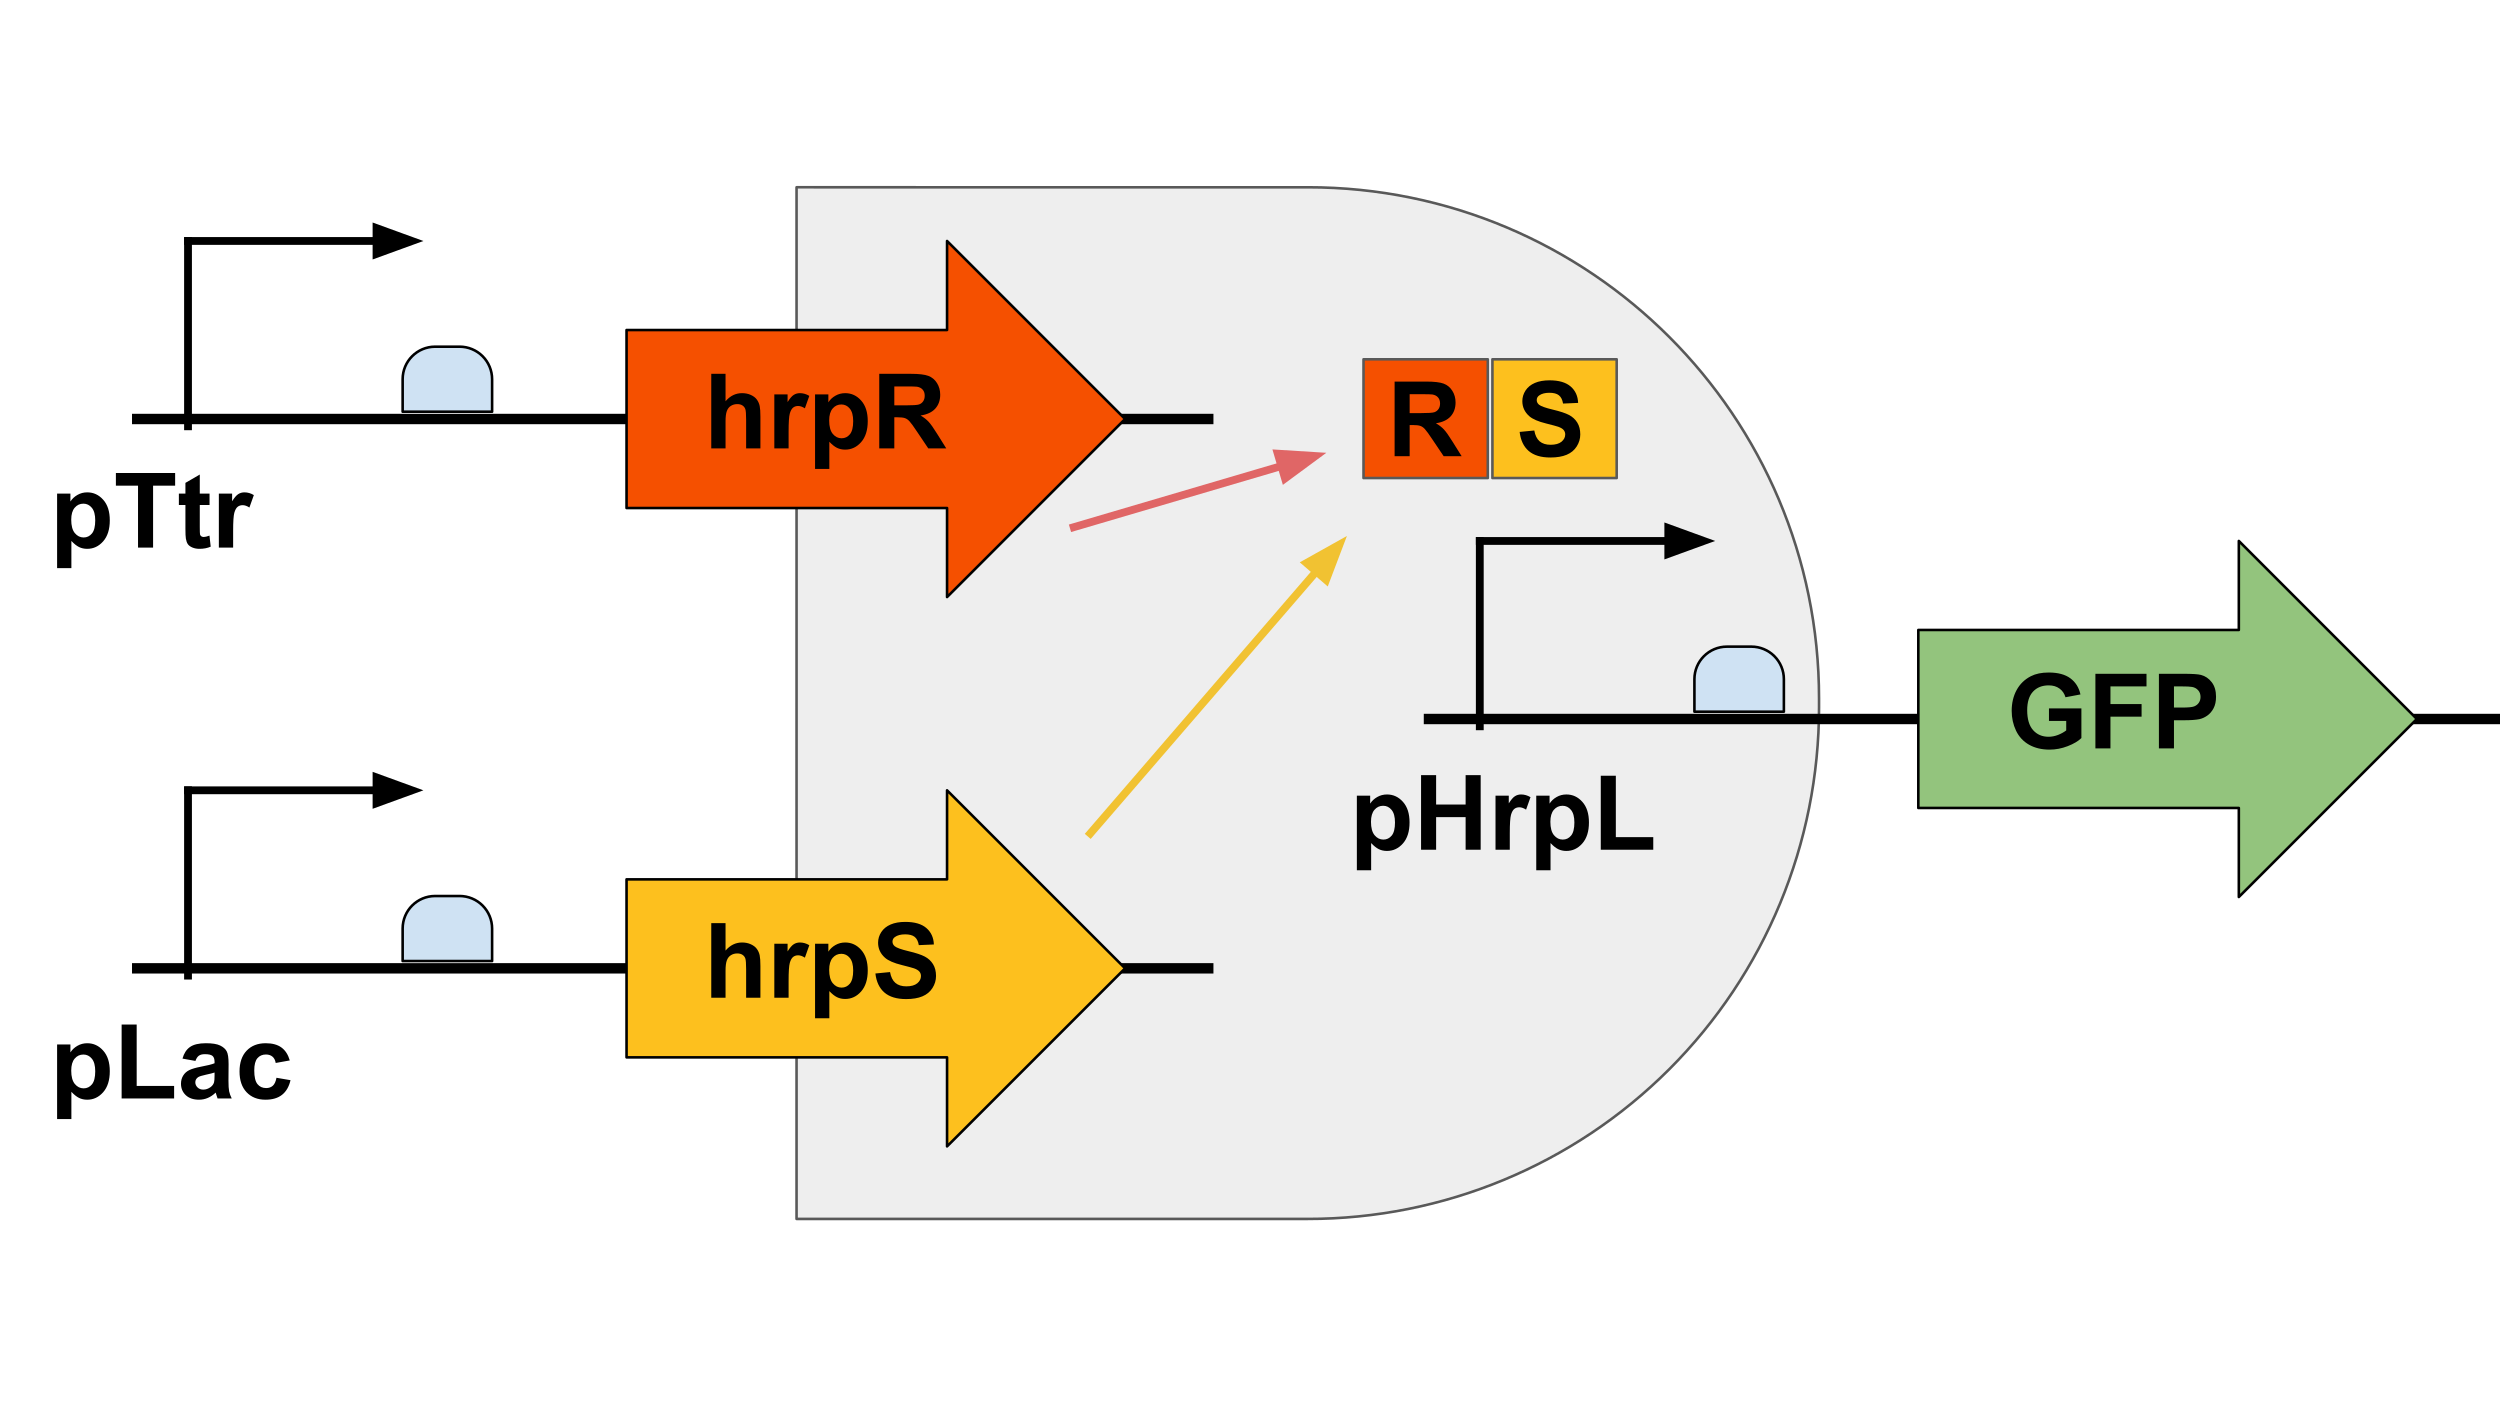 <svg version="1.1" viewBox="0.0 0.0 960.0 540.0" fill="none" stroke="none" stroke-linecap="square" stroke-miterlimit="10" xmlns:xlink="http://www.w3.org/1999/xlink" xmlns="http://www.w3.org/2000/svg"><rect x="0.0" y="0.0" width="960.0" height="540.0" fill="#333333" stroke="none"/><clipPath id="ga71d2e1920_0_3.0"><path d="m0 0l960.0 0l0 540.0l-960.0 0l0 -540.0z" clip-rule="nonzero"/></clipPath><g clip-path="url(#ga71d2e1920_0_3.0)"><path fill="#ffffff" d="m0 0l960.0 0l0 540.0l-960.0 0z" fill-rule="evenodd"/><path fill="#eeeeee" d="m698.508 268.227l0 3.528l0 0c0 52.066 -20.683 101.999 -57.499 138.816c-36.816 36.816 -86.75 57.499 -138.816 57.499l-196.315 0c-0.002 0 -0.003 -0.001 -0.003 -0.003l0.003 -396.154l0 0c0 -0.002 0.001 -0.003 0.003 -0.003l196.312 0.003l0 0c108.422 0 196.315 87.893 196.315 196.315z" fill-rule="evenodd"/><path stroke="#595959" stroke-width="1.0" stroke-linejoin="round" stroke-linecap="butt" d="m698.508 268.227l0 3.528l0 0c0 52.066 -20.683 101.999 -57.499 138.816c-36.816 36.816 -86.75 57.499 -138.816 57.499l-196.315 0c-0.002 0 -0.003 -0.001 -0.003 -0.003l0.003 -396.154l0 0c0 -0.002 0.001 -0.003 0.003 -0.003l196.312 0.003l0 0c108.422 0 196.315 87.893 196.315 196.315z" fill-rule="evenodd"/><path fill="#000000" fill-opacity="0.0" d="m509.318 278.892l163.496 0l0 58.047l-163.496 0z" fill-rule="evenodd"/><path fill="#000000" d="m521.036 305.542l5.109 0l0 3.047q1.0 -1.562 2.703 -2.531q1.703 -0.984 3.766 -0.984q3.609 0 6.125 2.844q2.531 2.828 2.531 7.891q0 5.188 -2.547 8.078q-2.531 2.875 -6.141 2.875q-1.719 0 -3.125 -0.688q-1.391 -0.688 -2.938 -2.344l0 10.453l-5.484 0l0 -28.641zm5.422 10.031q0 3.484 1.391 5.156q1.391 1.672 3.375 1.672q1.922 0 3.188 -1.531q1.266 -1.531 1.266 -5.031q0 -3.266 -1.312 -4.844q-1.297 -1.578 -3.234 -1.578q-2.016 0 -3.344 1.562q-1.328 1.547 -1.328 4.594zm19.23 10.719l0 -28.641l5.781 0l0 11.281l11.328 0l0 -11.281l5.781 0l0 28.641l-5.781 0l0 -12.516l-11.328 0l0 12.516l-5.781 0zm34.074 0l-5.484 0l0 -20.75l5.094 0l0 2.953q1.312 -2.094 2.359 -2.75q1.047 -0.672 2.375 -0.672q1.875 0 3.609 1.047l-1.703 4.781q-1.391 -0.906 -2.578 -0.906q-1.156 0 -1.953 0.641q-0.797 0.641 -1.266 2.297q-0.453 1.656 -0.453 6.953l0 6.406zm10.16 -20.75l5.109 0l0 3.047q1.0 -1.562 2.703 -2.531q1.703 -0.984 3.766 -0.984q3.609 0 6.125 2.844q2.531 2.828 2.531 7.891q0 5.188 -2.547 8.078q-2.531 2.875 -6.141 2.875q-1.719 0 -3.125 -0.688q-1.391 -0.688 -2.938 -2.344l0 10.453l-5.484 0l0 -28.641zm5.422 10.031q0 3.484 1.391 5.156q1.391 1.672 3.375 1.672q1.922 0 3.188 -1.531q1.266 -1.531 1.266 -5.031q0 -3.266 -1.312 -4.844q-1.297 -1.578 -3.234 -1.578q-2.016 0 -3.344 1.562q-1.328 1.547 -1.328 4.594zm19.355 10.719l0 -28.406l5.781 0l0 23.578l14.375 0l0 4.828l-20.156 0z" fill-rule="nonzero"/><path fill="#000000" fill-opacity="0.0" d="m548.73 276.087l411.271 0" fill-rule="evenodd"/><path stroke="#000000" stroke-width="4.0" stroke-linejoin="round" stroke-linecap="butt" d="m548.73 276.087l411.271 0" fill-rule="evenodd"/><path fill="#93c47d" d="m736.635 241.905l123.075 0l0 -34.182l68.364 68.364l-68.364 68.364l0 -34.182l-123.075 0z" fill-rule="evenodd"/><path stroke="#000000" stroke-width="1.0" stroke-linejoin="round" stroke-linecap="butt" d="m736.635 241.905l123.075 0l0 -34.182l68.364 68.364l-68.364 68.364l0 -34.182l-123.075 0z" fill-rule="evenodd"/><path fill="#000000" fill-opacity="0.0" d="m568.239 207.723l90.386 0" fill-rule="evenodd"/><path stroke="#000000" stroke-width="3.0" stroke-linejoin="round" stroke-linecap="butt" d="m568.239 207.723l72.386 0" fill-rule="evenodd"/><path fill="#000000" stroke="#000000" stroke-width="3.0" stroke-linecap="butt" d="m640.625 212.678l13.614 -4.955l-13.614 -4.955z" fill-rule="evenodd"/><path fill="#000000" fill-opacity="0.0" d="m568.239 207.723l0 71.168" fill-rule="evenodd"/><path stroke="#000000" stroke-width="3.0" stroke-linejoin="round" stroke-linecap="butt" d="m568.239 207.723l0 71.168" fill-rule="evenodd"/><path fill="#cfe2f3" d="m663.142 248.308l9.377 0l0 0c3.312 0 6.488 1.316 8.83 3.658c2.342 2.342 3.658 5.518 3.658 8.83l0 12.488c0 1.5258789E-4 -1.2207031E-4 2.746582E-4 -3.0517578E-4 2.746582E-4l-34.352 -2.746582E-4l0 0c-1.2207031E-4 0 -2.4414062E-4 -1.2207031E-4 -2.4414062E-4 -3.0517578E-4l2.4414062E-4 -12.487l0 0c0 -6.897 5.591 -12.488 12.488 -12.488z" fill-rule="evenodd"/><path stroke="#000000" stroke-width="1.0" stroke-linejoin="round" stroke-linecap="butt" d="m663.142 248.308l9.377 0l0 0c3.312 0 6.488 1.316 8.83 3.658c2.342 2.342 3.658 5.518 3.658 8.83l0 12.488c0 1.5258789E-4 -1.2207031E-4 2.746582E-4 -3.0517578E-4 2.746582E-4l-34.352 -2.746582E-4l0 0c-1.2207031E-4 0 -2.4414062E-4 -1.2207031E-4 -2.4414062E-4 -3.0517578E-4l2.4414062E-4 -12.487l0 0c0 -6.897 5.591 -12.488 12.488 -12.488z" fill-rule="evenodd"/><path fill="#000000" fill-opacity="0.0" d="m761.569 239.974l136.504 0l0 72.22l-136.504 0z" fill-rule="evenodd"/><path fill="#000000" d="m786.803 276.843l0 -4.828l12.453 0l0 11.406q-1.812 1.766 -5.266 3.109q-3.438 1.328 -6.969 1.328q-4.5 0 -7.844 -1.875q-3.328 -1.891 -5.016 -5.391q-1.672 -3.516 -1.672 -7.641q0 -4.469 1.875 -7.938q1.875 -3.484 5.484 -5.344q2.75 -1.422 6.859 -1.422q5.328 0 8.328 2.234q3.0 2.234 3.859 6.188l-5.75 1.078q-0.609 -2.109 -2.281 -3.328q-1.656 -1.234 -4.156 -1.234q-3.797 0 -6.031 2.406q-2.234 2.406 -2.234 7.125q0 5.109 2.266 7.656q2.266 2.547 5.938 2.547q1.812 0 3.641 -0.703q1.828 -0.719 3.141 -1.734l0 -3.641l-6.625 0zm17.832 10.531l0 -28.641l19.625 0l0 4.844l-13.844 0l0 6.781l11.953 0l0 4.844l-11.953 0l0 12.172l-5.781 0zm24.387 0l0 -28.641l9.281 0q5.281 0 6.875 0.438q2.469 0.641 4.125 2.797q1.656 2.156 1.656 5.578q0 2.641 -0.953 4.438q-0.953 1.797 -2.438 2.828q-1.469 1.016 -3.0 1.344q-2.062 0.422 -5.984 0.422l-3.781 0l0 10.797l-5.781 0zm5.781 -23.797l0 8.125l3.172 0q3.422 0 4.562 -0.438q1.156 -0.453 1.812 -1.406q0.656 -0.969 0.656 -2.234q0 -1.562 -0.922 -2.578q-0.922 -1.016 -2.328 -1.266q-1.031 -0.203 -4.156 -0.203l-2.797 0z" fill-rule="nonzero"/><path fill="#000000" fill-opacity="0.0" d="m52.69 160.903l411.271 0" fill-rule="evenodd"/><path stroke="#000000" stroke-width="4.0" stroke-linejoin="round" stroke-linecap="butt" d="m52.69 160.903l411.271 0" fill-rule="evenodd"/><path fill="#f55000" d="m240.594 126.721l123.075 0l0 -34.182l68.364 68.364l-68.364 68.364l0 -34.182l-123.075 0z" fill-rule="evenodd"/><path stroke="#000000" stroke-width="1.0" stroke-linejoin="round" stroke-linecap="butt" d="m240.594 126.721l123.075 0l0 -34.182l68.364 68.364l-68.364 68.364l0 -34.182l-123.075 0z" fill-rule="evenodd"/><path fill="#000000" fill-opacity="0.0" d="m72.198 92.539l90.386 0" fill-rule="evenodd"/><path stroke="#000000" stroke-width="3.0" stroke-linejoin="round" stroke-linecap="butt" d="m72.198 92.539l72.386 0" fill-rule="evenodd"/><path fill="#000000" stroke="#000000" stroke-width="3.0" stroke-linecap="butt" d="m144.585 97.495l13.614 -4.955l-13.614 -4.955z" fill-rule="evenodd"/><path fill="#000000" fill-opacity="0.0" d="m72.198 92.539l0 71.168" fill-rule="evenodd"/><path stroke="#000000" stroke-width="3.0" stroke-linejoin="round" stroke-linecap="butt" d="m72.198 92.539l0 71.168" fill-rule="evenodd"/><path fill="#cfe2f3" d="m167.102 133.124l9.377 0l0 0c3.312 0 6.488 1.316 8.83 3.658c2.342 2.342 3.658 5.518 3.658 8.83l0 12.488c0 1.5258789E-4 -1.373291E-4 2.746582E-4 -2.89917E-4 2.746582E-4l-34.352 -2.746582E-4l0 0c-1.5258789E-4 0 -2.746582E-4 -1.373291E-4 -2.746582E-4 -2.89917E-4l2.746582E-4 -12.487l0 0c0 -6.897 5.591 -12.488 12.488 -12.488z" fill-rule="evenodd"/><path stroke="#000000" stroke-width="1.0" stroke-linejoin="round" stroke-linecap="butt" d="m167.102 133.124l9.377 0l0 0c3.312 0 6.488 1.316 8.83 3.658c2.342 2.342 3.658 5.518 3.658 8.83l0 12.488c0 1.5258789E-4 -1.373291E-4 2.746582E-4 -2.89917E-4 2.746582E-4l-34.352 -2.746582E-4l0 0c-1.5258789E-4 0 -2.746582E-4 -1.373291E-4 -2.746582E-4 -2.89917E-4l2.746582E-4 -12.487l0 0c0 -6.897 5.591 -12.488 12.488 -12.488z" fill-rule="evenodd"/><path fill="#000000" fill-opacity="0.0" d="m52.69 371.847l411.271 0" fill-rule="evenodd"/><path stroke="#000000" stroke-width="4.0" stroke-linejoin="round" stroke-linecap="butt" d="m52.69 371.847l411.271 0" fill-rule="evenodd"/><path fill="#fdc01e" d="m240.594 337.665l123.075 0l0 -34.182l68.364 68.364l-68.364 68.364l0 -34.182l-123.075 0z" fill-rule="evenodd"/><path stroke="#000000" stroke-width="1.0" stroke-linejoin="round" stroke-linecap="butt" d="m240.594 337.665l123.075 0l0 -34.182l68.364 68.364l-68.364 68.364l0 -34.182l-123.075 0z" fill-rule="evenodd"/><path fill="#000000" fill-opacity="0.0" d="m72.198 303.483l90.386 0" fill-rule="evenodd"/><path stroke="#000000" stroke-width="3.0" stroke-linejoin="round" stroke-linecap="butt" d="m72.198 303.483l72.386 0" fill-rule="evenodd"/><path fill="#000000" stroke="#000000" stroke-width="3.0" stroke-linecap="butt" d="m144.585 308.438l13.614 -4.955l-13.614 -4.955z" fill-rule="evenodd"/><path fill="#000000" fill-opacity="0.0" d="m72.198 303.483l0 71.169" fill-rule="evenodd"/><path stroke="#000000" stroke-width="3.0" stroke-linejoin="round" stroke-linecap="butt" d="m72.198 303.483l0 71.169" fill-rule="evenodd"/><path fill="#cfe2f3" d="m167.102 344.068l9.377 0l0 0c3.312 0 6.488 1.316 8.83 3.658c2.342 2.342 3.658 5.518 3.658 8.83l0 12.488c0 1.5258789E-4 -1.373291E-4 2.746582E-4 -2.89917E-4 2.746582E-4l-34.352 -2.746582E-4l0 0c-1.5258789E-4 0 -2.746582E-4 -1.2207031E-4 -2.746582E-4 -2.746582E-4l2.746582E-4 -12.487l0 0c0 -6.897 5.591 -12.488 12.488 -12.488z" fill-rule="evenodd"/><path stroke="#000000" stroke-width="1.0" stroke-linejoin="round" stroke-linecap="butt" d="m167.102 344.068l9.377 0l0 0c3.312 0 6.488 1.316 8.83 3.658c2.342 2.342 3.658 5.518 3.658 8.83l0 12.488c0 1.5258789E-4 -1.373291E-4 2.746582E-4 -2.89917E-4 2.746582E-4l-34.352 -2.746582E-4l0 0c-1.5258789E-4 0 -2.746582E-4 -1.2207031E-4 -2.746582E-4 -2.746582E-4l2.746582E-4 -12.487l0 0c0 -6.897 5.591 -12.488 12.488 -12.488z" fill-rule="evenodd"/><path fill="#000000" fill-opacity="0.0" d="m10.21 162.883l198.583 0l0 93.669l-198.583 0z" fill-rule="evenodd"/><path fill="#000000" d="m21.929 189.533l5.109 0l0 3.047q1.0 -1.562 2.703 -2.531q1.703 -0.984 3.766 -0.984q3.609 0 6.125 2.844q2.531 2.828 2.531 7.891q0 5.188 -2.547 8.078q-2.531 2.875 -6.141 2.875q-1.719 0 -3.125 -0.688q-1.391 -0.688 -2.938 -2.344l0 10.453l-5.484 0l0 -28.641zm5.422 10.031q0 3.484 1.391 5.156q1.391 1.672 3.375 1.672q1.922 0 3.188 -1.531q1.266 -1.531 1.266 -5.031q0 -3.266 -1.312 -4.844q-1.297 -1.578 -3.234 -1.578q-2.016 0 -3.344 1.562q-1.328 1.547 -1.328 4.594zm25.652 10.719l0 -23.797l-8.5 0l0 -4.844l22.75 0l0 4.844l-8.469 0l0 23.797l-5.781 0zm27.465 -20.75l0 4.375l-3.75 0l0 8.359q0 2.547 0.094 2.969q0.109 0.422 0.484 0.703q0.391 0.266 0.938 0.266q0.766 0 2.203 -0.531l0.469 4.25q-1.906 0.828 -4.328 0.828q-1.484 0 -2.688 -0.5q-1.188 -0.5 -1.75 -1.281q-0.547 -0.797 -0.766 -2.141q-0.172 -0.969 -0.172 -3.875l0 -9.047l-2.516 0l0 -4.375l2.516 0l0 -4.109l5.516 -3.203l0 7.312l3.75 0zm9.055 20.75l-5.484 0l0 -20.75l5.094 0l0 2.953q1.312 -2.094 2.359 -2.75q1.047 -0.672 2.375 -0.672q1.875 0 3.609 1.047l-1.703 4.781q-1.391 -0.906 -2.578 -0.906q-1.156 0 -1.953 0.641q-0.797 0.641 -1.266 2.297q-0.453 1.656 -0.453 6.953l0 6.406z" fill-rule="nonzero"/><path fill="#000000" fill-opacity="0.0" d="m261.265 124.79l133.26 0l0 72.22l-133.26 0z" fill-rule="evenodd"/><path fill="#000000" d="m278.609 143.549l0 10.531q2.656 -3.109 6.344 -3.109q1.891 0 3.406 0.703q1.531 0.703 2.297 1.797q0.781 1.094 1.062 2.422q0.281 1.328 0.281 4.125l0 12.172l-5.484 0l0 -10.953q0 -3.266 -0.312 -4.141q-0.312 -0.891 -1.109 -1.406q-0.781 -0.516 -1.969 -0.516q-1.375 0 -2.453 0.672q-1.062 0.656 -1.562 2.0q-0.5 1.328 -0.5 3.953l0 10.391l-5.484 0l0 -28.641l5.484 0zm24.215 28.641l-5.484 0l0 -20.75l5.094 0l0 2.953q1.312 -2.094 2.359 -2.75q1.047 -0.672 2.375 -0.672q1.875 0 3.609 1.047l-1.703 4.781q-1.391 -0.906 -2.578 -0.906q-1.156 0 -1.953 0.641q-0.797 0.641 -1.266 2.297q-0.453 1.656 -0.453 6.953l0 6.406zm10.16 -20.75l5.109 0l0 3.047q1.0 -1.562 2.703 -2.531q1.703 -0.984 3.766 -0.984q3.609 0 6.125 2.844q2.531 2.828 2.531 7.891q0 5.188 -2.547 8.078q-2.531 2.875 -6.141 2.875q-1.719 0 -3.125 -0.688q-1.391 -0.688 -2.938 -2.344l0 10.453l-5.484 0l0 -28.641zm5.422 10.031q0 3.484 1.391 5.156q1.391 1.672 3.375 1.672q1.922 0 3.188 -1.531q1.266 -1.531 1.266 -5.031q0 -3.266 -1.312 -4.844q-1.297 -1.578 -3.234 -1.578q-2.016 0 -3.344 1.562q-1.328 1.547 -1.328 4.594zm19.23 10.719l0 -28.641l12.156 0q4.594 0 6.672 0.781q2.078 0.766 3.328 2.75q1.25 1.969 1.25 4.5q0 3.219 -1.891 5.328q-1.891 2.094 -5.656 2.641q1.875 1.094 3.094 2.406q1.219 1.312 3.281 4.641l3.5 5.594l-6.906 0l-4.188 -6.234q-2.219 -3.344 -3.047 -4.203q-0.812 -0.875 -1.734 -1.188q-0.922 -0.328 -2.906 -0.328l-1.172 0l0 11.953l-5.781 0zm5.781 -16.531l4.266 0q4.172 0 5.203 -0.344q1.031 -0.359 1.609 -1.219q0.594 -0.859 0.594 -2.141q0 -1.453 -0.781 -2.328q-0.766 -0.891 -2.172 -1.125q-0.703 -0.109 -4.219 -0.109l-4.5 0l0 7.266z" fill-rule="nonzero"/><path fill="#000000" fill-opacity="0.0" d="m261.265 335.735l124.504 0l0 72.22l-124.504 0z" fill-rule="evenodd"/><path fill="#000000" d="m278.609 354.494l0 10.531q2.656 -3.109 6.344 -3.109q1.891 0 3.406 0.703q1.531 0.703 2.297 1.797q0.781 1.094 1.062 2.422q0.281 1.328 0.281 4.125l0 12.172l-5.484 0l0 -10.953q0 -3.266 -0.312 -4.141q-0.312 -0.891 -1.109 -1.406q-0.781 -0.516 -1.969 -0.516q-1.375 0 -2.453 0.672q-1.062 0.656 -1.562 2.0q-0.5 1.328 -0.5 3.953l0 10.391l-5.484 0l0 -28.641l5.484 0zm24.215 28.641l-5.484 0l0 -20.75l5.094 0l0 2.953q1.312 -2.094 2.359 -2.75q1.047 -0.672 2.375 -0.672q1.875 0 3.609 1.047l-1.703 4.781q-1.391 -0.906 -2.578 -0.906q-1.156 0 -1.953 0.641q-0.797 0.641 -1.266 2.297q-0.453 1.656 -0.453 6.953l0 6.406zm10.16 -20.75l5.109 0l0 3.047q1.0 -1.562 2.703 -2.531q1.703 -0.984 3.766 -0.984q3.609 0 6.125 2.844q2.531 2.828 2.531 7.891q0 5.188 -2.547 8.078q-2.531 2.875 -6.141 2.875q-1.719 0 -3.125 -0.688q-1.391 -0.688 -2.938 -2.344l0 10.453l-5.484 0l0 -28.641zm5.422 10.031q0 3.484 1.391 5.156q1.391 1.672 3.375 1.672q1.922 0 3.188 -1.531q1.266 -1.531 1.266 -5.031q0 -3.266 -1.312 -4.844q-1.297 -1.578 -3.234 -1.578q-2.016 0 -3.344 1.562q-1.328 1.547 -1.328 4.594zm17.746 1.406l5.625 -0.547q0.5 2.828 2.047 4.156q1.562 1.328 4.203 1.328q2.781 0 4.203 -1.172q1.422 -1.188 1.422 -2.781q0 -1.016 -0.609 -1.719q-0.594 -0.719 -2.078 -1.25q-1.016 -0.344 -4.625 -1.25q-4.641 -1.141 -6.516 -2.828q-2.641 -2.359 -2.641 -5.766q0 -2.188 1.234 -4.078q1.25 -1.906 3.578 -2.906q2.328 -1.0 5.641 -1.0q5.391 0 8.109 2.375q2.719 2.359 2.859 6.297l-5.781 0.25q-0.375 -2.203 -1.594 -3.172q-1.219 -0.969 -3.656 -0.969q-2.516 0 -3.953 1.047q-0.906 0.656 -0.906 1.766q0 1.016 0.859 1.75q1.094 0.906 5.312 1.906q4.219 1.0 6.234 2.062q2.016 1.062 3.156 2.906q1.156 1.844 1.156 4.562q0 2.469 -1.375 4.625q-1.359 2.141 -3.859 3.188q-2.5 1.047 -6.234 1.047q-5.438 0 -8.344 -2.516q-2.906 -2.516 -3.469 -7.312z" fill-rule="nonzero"/><path fill="#000000" fill-opacity="0.0" d="m412.31 202.441l97.008 -28.567" fill-rule="evenodd"/><path stroke="#e06666" stroke-width="3.0" stroke-linejoin="round" stroke-linecap="butt" d="m412.31 202.441l79.741 -23.482" fill-rule="evenodd"/><path fill="#e06666" stroke="#e06666" stroke-width="3.0" stroke-linecap="butt" d="m493.451 183.712l11.66 -8.599l-14.46 -0.908z" fill-rule="evenodd"/><path fill="#000000" fill-opacity="0.0" d="m418.67 320.041l98.551 -114.236" fill-rule="evenodd"/><path stroke="#f1c232" stroke-width="3.0" stroke-linejoin="round" stroke-linecap="butt" d="m418.67 320.041l86.793 -100.607" fill-rule="evenodd"/><path fill="#f1c232" stroke="#f1c232" stroke-width="3.0" stroke-linecap="butt" d="m509.215 222.67l5.141 -13.545l-12.645 7.072z" fill-rule="evenodd"/><path fill="#f55000" d="m523.593 137.966l47.717 0l0 45.606l-47.717 0z" fill-rule="evenodd"/><path stroke="#595959" stroke-width="1.0" stroke-linejoin="round" stroke-linecap="butt" d="m523.593 137.966l47.717 0l0 45.606l-47.717 0z" fill-rule="evenodd"/><path fill="#000000" d="m535.53 175.169l0 -28.641l12.156 0q4.594 0 6.672 0.781q2.078 0.766 3.328 2.75q1.25 1.969 1.25 4.5q0 3.219 -1.891 5.328q-1.891 2.094 -5.656 2.641q1.875 1.094 3.094 2.406q1.219 1.312 3.281 4.641l3.5 5.594l-6.906 0l-4.188 -6.234q-2.219 -3.344 -3.047 -4.203q-0.812 -0.875 -1.734 -1.188q-0.922 -0.328 -2.906 -0.328l-1.172 0l0 11.953l-5.781 0zm5.781 -16.531l4.266 0q4.172 0 5.203 -0.344q1.031 -0.359 1.609 -1.219q0.594 -0.859 0.594 -2.141q0 -1.453 -0.781 -2.328q-0.766 -0.891 -2.172 -1.125q-0.703 -0.109 -4.219 -0.109l-4.5 0l0 7.266z" fill-rule="nonzero"/><path fill="#fdc01e" d="m573.09 137.966l47.717 0l0 45.606l-47.717 0z" fill-rule="evenodd"/><path stroke="#595959" stroke-width="1.0" stroke-linejoin="round" stroke-linecap="butt" d="m573.09 137.966l47.717 0l0 45.606l-47.717 0z" fill-rule="evenodd"/><path fill="#000000" d="m583.543 165.856l5.625 -0.547q0.5 2.828 2.047 4.156q1.562 1.328 4.203 1.328q2.781 0 4.203 -1.172q1.422 -1.188 1.422 -2.781q0 -1.016 -0.609 -1.719q-0.594 -0.719 -2.078 -1.25q-1.016 -0.344 -4.625 -1.25q-4.641 -1.141 -6.516 -2.828q-2.641 -2.359 -2.641 -5.766q0 -2.188 1.234 -4.078q1.25 -1.906 3.578 -2.906q2.328 -1.0 5.641 -1.0q5.391 0 8.109 2.375q2.719 2.359 2.859 6.297l-5.781 0.25q-0.375 -2.203 -1.594 -3.172q-1.219 -0.969 -3.656 -0.969q-2.516 0 -3.953 1.047q-0.906 0.656 -0.906 1.766q0 1.016 0.859 1.75q1.094 0.906 5.312 1.906q4.219 1.0 6.234 2.062q2.016 1.062 3.156 2.906q1.156 1.844 1.156 4.562q0 2.469 -1.375 4.625q-1.359 2.141 -3.859 3.188q-2.5 1.047 -6.234 1.047q-5.438 0 -8.344 -2.516q-2.906 -2.516 -3.469 -7.312z" fill-rule="nonzero"/><path fill="#000000" fill-opacity="0.0" d="m10.21 374.418l198.583 0l0 93.669l-198.583 0z" fill-rule="evenodd"/><path fill="#000000" d="m21.929 401.068l5.109 0l0 3.047q1.0 -1.562 2.703 -2.531q1.703 -0.984 3.766 -0.984q3.609 0 6.125 2.844q2.531 2.828 2.531 7.891q0 5.188 -2.547 8.078q-2.531 2.875 -6.141 2.875q-1.719 0 -3.125 -0.688q-1.391 -0.688 -2.938 -2.344l0 10.453l-5.484 0l0 -28.641zm5.422 10.031q0 3.484 1.391 5.156q1.391 1.672 3.375 1.672q1.922 0 3.188 -1.531q1.266 -1.531 1.266 -5.031q0 -3.266 -1.312 -4.844q-1.297 -1.578 -3.234 -1.578q-2.016 0 -3.344 1.562q-1.328 1.547 -1.328 4.594zm19.355 10.719l0 -28.406l5.781 0l0 23.578l14.375 0l0 4.828l-20.156 0zm28.34 -14.422l-4.969 -0.891q0.828 -3.016 2.875 -4.453q2.062 -1.453 6.109 -1.453q3.672 0 5.469 0.875q1.797 0.875 2.516 2.219q0.734 1.328 0.734 4.906l-0.047 6.406q0 2.734 0.25 4.031q0.266 1.297 1.0 2.781l-5.438 0q-0.219 -0.547 -0.531 -1.625q-0.125 -0.484 -0.188 -0.641q-1.406 1.359 -3.016 2.047q-1.594 0.688 -3.406 0.688q-3.203 0 -5.062 -1.734q-1.844 -1.75 -1.844 -4.406q0 -1.75 0.844 -3.125q0.844 -1.375 2.359 -2.109q1.516 -0.734 4.359 -1.281q3.844 -0.719 5.328 -1.344l0 -0.547q0 -1.594 -0.781 -2.266q-0.781 -0.672 -2.938 -0.672q-1.469 0 -2.297 0.578q-0.812 0.578 -1.328 2.016zm7.344 4.453q-1.047 0.359 -3.344 0.844q-2.281 0.484 -2.984 0.953q-1.062 0.766 -1.062 1.938q0 1.156 0.859 2.0q0.859 0.828 2.188 0.828q1.484 0 2.828 -0.969q1.0 -0.75 1.312 -1.812q0.203 -0.703 0.203 -2.688l0 -1.094zm28.887 -4.641l-5.406 0.969q-0.266 -1.609 -1.234 -2.422q-0.969 -0.828 -2.516 -0.828q-2.047 0 -3.266 1.422q-1.219 1.406 -1.219 4.719q0 3.703 1.234 5.234q1.234 1.516 3.328 1.516q1.562 0 2.562 -0.891q1.0 -0.891 1.406 -3.062l5.391 0.922q-0.844 3.703 -3.234 5.609q-2.375 1.891 -6.375 1.891q-4.547 0 -7.266 -2.875q-2.703 -2.875 -2.703 -7.953q0 -5.125 2.719 -7.984q2.719 -2.875 7.344 -2.875q3.797 0 6.031 1.641q2.234 1.625 3.203 4.969z" fill-rule="nonzero"/></g></svg>